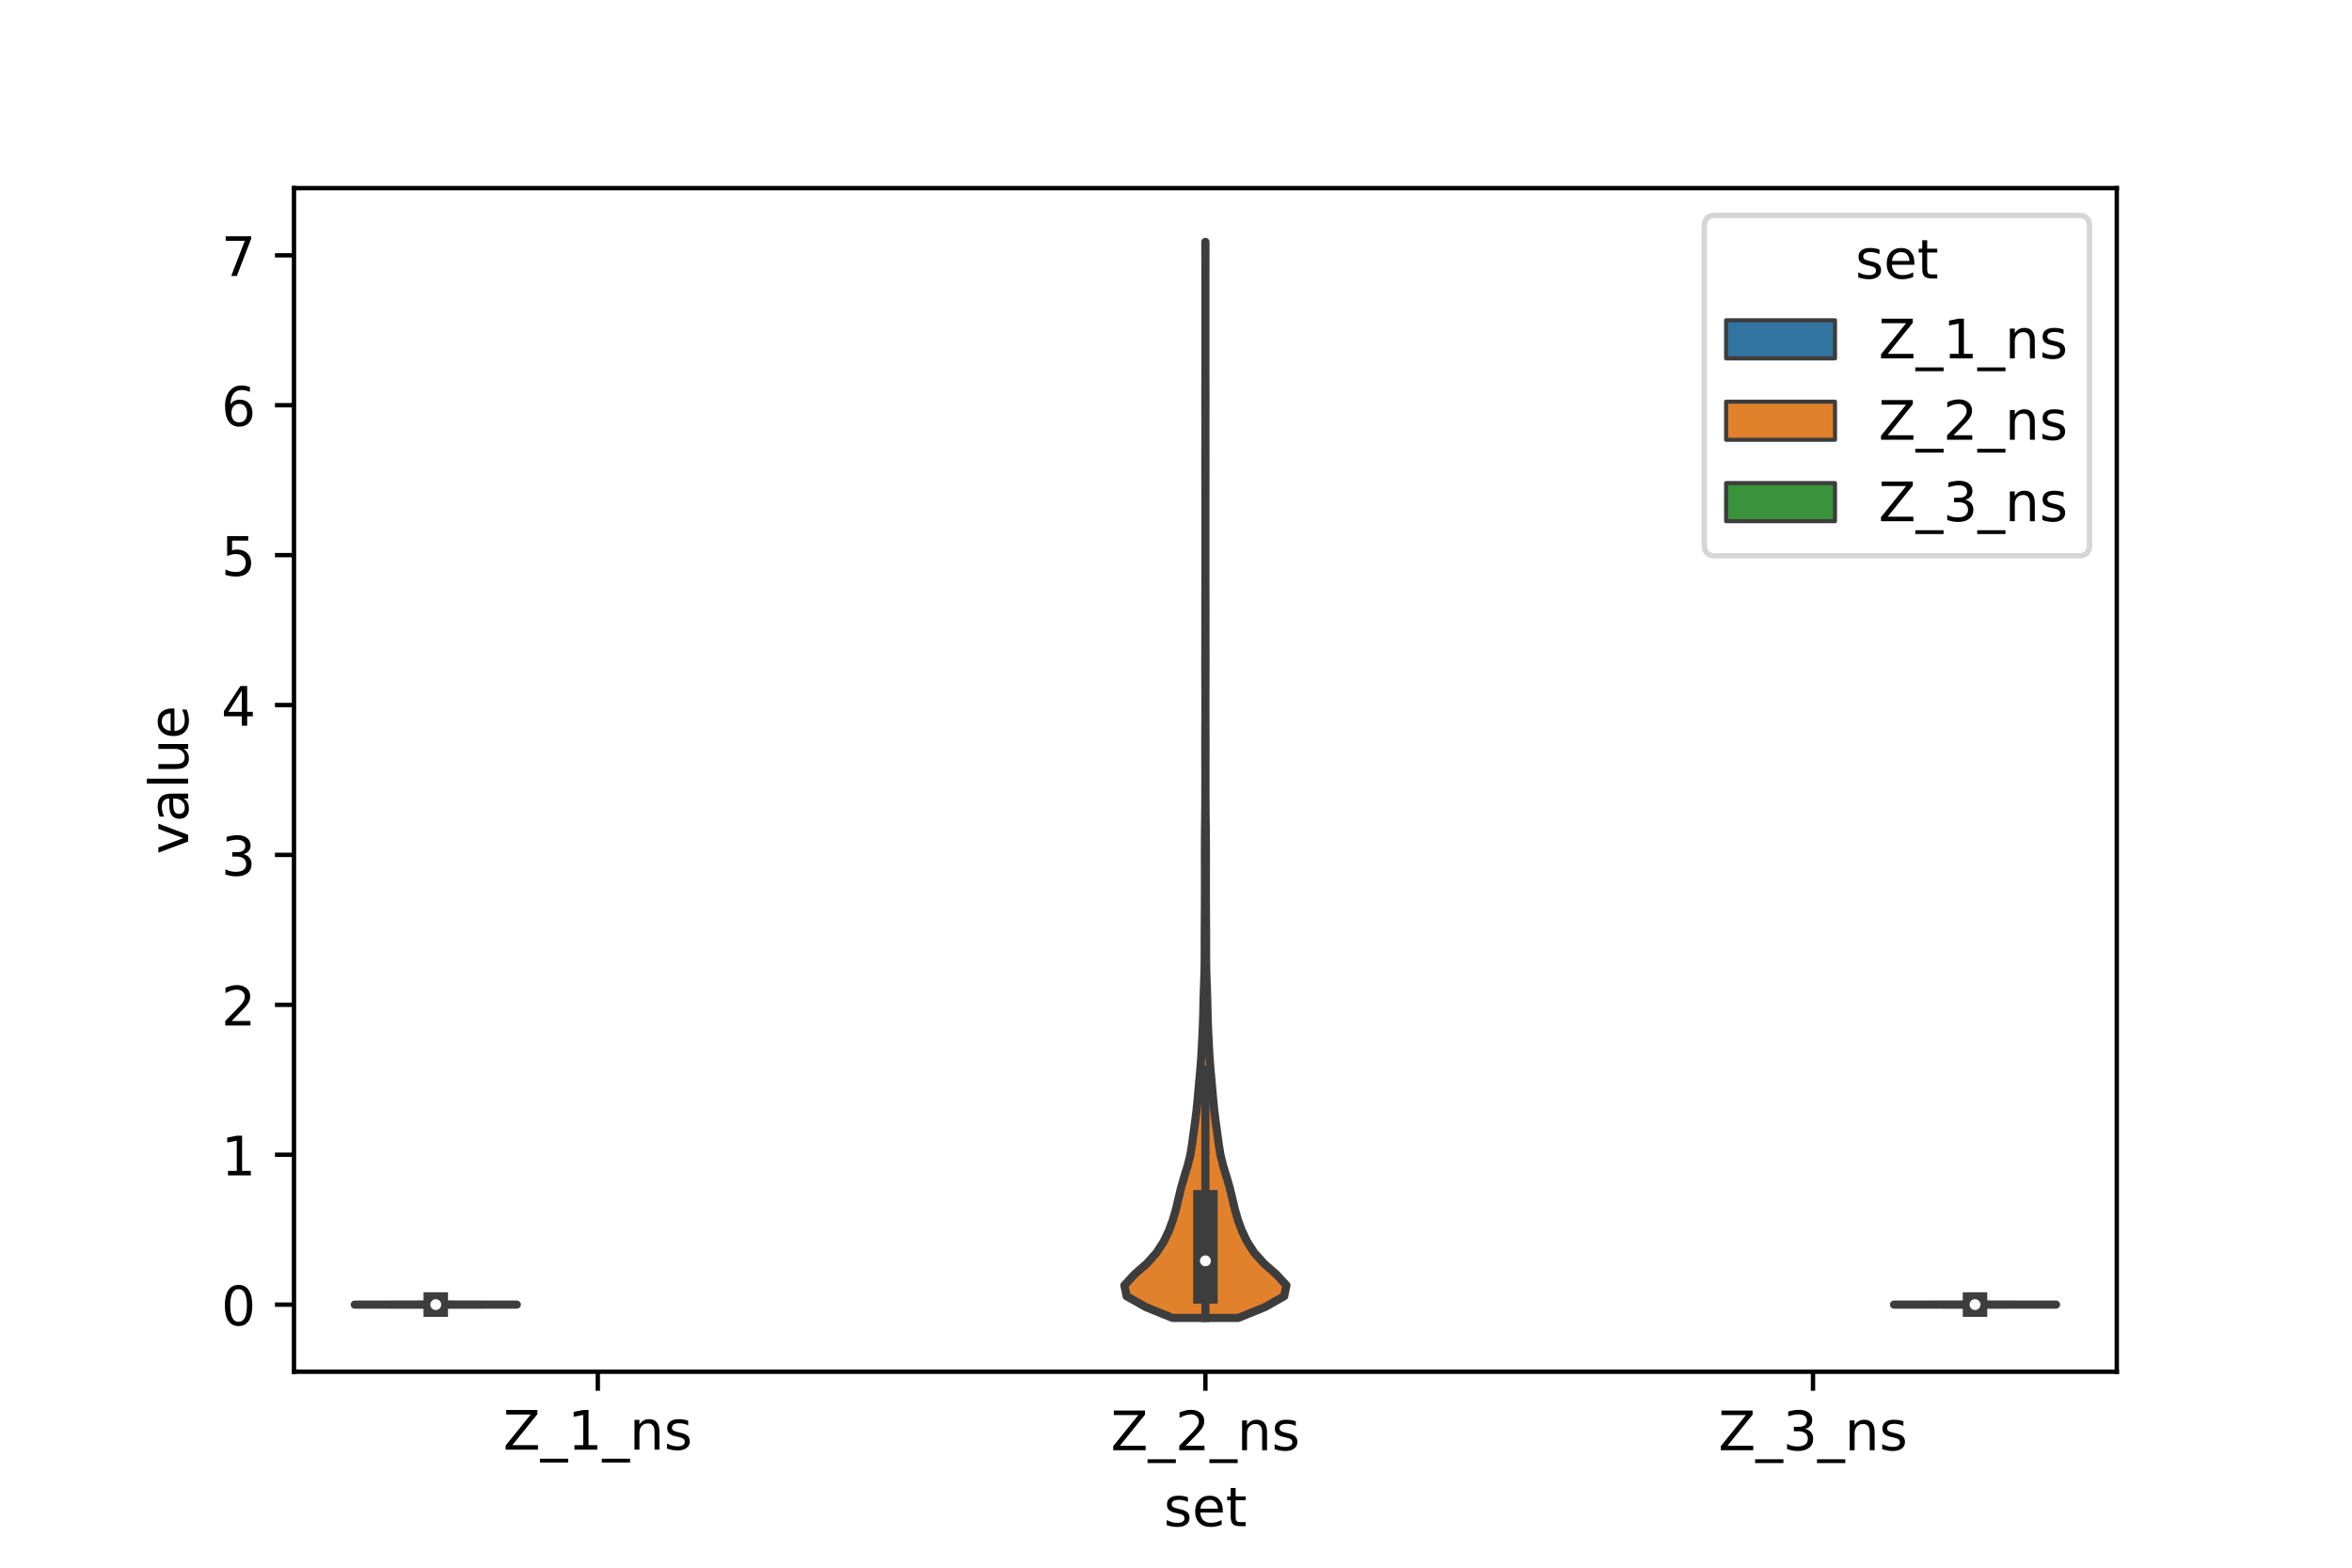 <?xml version="1.0" encoding="utf-8" standalone="no"?>
<!DOCTYPE svg PUBLIC "-//W3C//DTD SVG 1.1//EN"
  "http://www.w3.org/Graphics/SVG/1.1/DTD/svg11.dtd">
<!-- Created with matplotlib (https://matplotlib.org/) -->
<svg height="288pt" version="1.1" viewBox="0 0 432 288" width="432pt" xmlns="http://www.w3.org/2000/svg" xmlns:xlink="http://www.w3.org/1999/xlink">
 <defs>
  <style type="text/css">*{stroke-linecap:butt;stroke-linejoin:round;}</style>
 </defs>
 <g id="figure_1">
  <g id="patch_1">
   <path d="M 0 288 
L 432 288 
L 432 0 
L 0 0 
z
" style="fill:#ffffff;"/>
  </g>
  <g id="axes_1">
   <g id="patch_2">
    <path d="M 54 252 
L 388.8 252 
L 388.8 34.56 
L 54 34.56 
z
" style="fill:#ffffff;"/>
   </g>
   <g id="PolyCollection_1">
    <defs>
     <path d="M 80.055 -48.241 
L 80.025 -48.241 
L 80.029 -48.25 
L 80.025 -48.259 
L 80 -48.268 
L 79.981 -48.277 
L 79.948 -48.286 
L 79.82 -48.295 
L 79.437 -48.304 
L 77.706 -48.313 
L 71.362 -48.322 
L 65.16 -48.33 
L 69.408 -48.339 
L 75.157 -48.348 
L 77.632 -48.357 
L 78.612 -48.366 
L 79.174 -48.375 
L 79.527 -48.384 
L 79.688 -48.393 
L 79.784 -48.402 
L 79.816 -48.411 
L 79.819 -48.42 
L 79.87 -48.429 
L 79.926 -48.437 
L 79.961 -48.446 
L 79.968 -48.455 
L 79.961 -48.464 
L 79.982 -48.473 
L 79.992 -48.482 
L 79.986 -48.491 
L 79.983 -48.5 
L 79.993 -48.509 
L 80.019 -48.518 
L 80.035 -48.527 
L 80.037 -48.536 
L 80.028 -48.544 
L 80.019 -48.553 
L 80.006 -48.562 
L 80.006 -48.571 
L 80.029 -48.58 
L 80.029 -48.589 
L 80.018 -48.598 
L 80.019 -48.607 
L 80.03 -48.616 
L 80.028 -48.625 
L 80.025 -48.634 
L 80.035 -48.643 
L 80.04 -48.651 
L 80.04 -48.66 
L 80.037 -48.669 
L 80.032 -48.678 
L 80.036 -48.687 
L 80.039 -48.696 
L 80.04 -48.705 
L 80.04 -48.714 
L 80.04 -48.723 
L 80.04 -48.732 
L 80.04 -48.741 
L 80.04 -48.75 
L 80.039 -48.758 
L 80.036 -48.767 
L 80.032 -48.776 
L 80.037 -48.785 
L 80.04 -48.794 
L 80.04 -48.803 
L 80.04 -48.812 
L 80.04 -48.821 
L 80.04 -48.83 
L 80.04 -48.839 
L 80.04 -48.848 
L 80.04 -48.857 
L 80.04 -48.865 
L 80.04 -48.874 
L 80.04 -48.883 
L 80.038 -48.892 
L 80.033 -48.901 
L 80.034 -48.91 
L 80.039 -48.919 
L 80.04 -48.928 
L 80.04 -48.937 
L 80.04 -48.946 
L 80.04 -48.955 
L 80.036 -48.964 
L 80.032 -48.972 
L 80.036 -48.981 
L 80.04 -48.99 
L 80.04 -48.999 
L 80.04 -49.008 
L 80.04 -49.017 
L 80.04 -49.026 
L 80.04 -49.035 
L 80.04 -49.044 
L 80.04 -49.053 
L 80.04 -49.062 
L 80.04 -49.071 
L 80.04 -49.079 
L 80.04 -49.088 
L 80.04 -49.097 
L 80.04 -49.106 
L 80.036 -49.115 
L 80.032 -49.124 
L 80.048 -49.124 
L 80.048 -49.124 
L 80.044 -49.115 
L 80.04 -49.106 
L 80.04 -49.097 
L 80.04 -49.088 
L 80.04 -49.079 
L 80.04 -49.071 
L 80.04 -49.062 
L 80.04 -49.053 
L 80.04 -49.044 
L 80.04 -49.035 
L 80.04 -49.026 
L 80.04 -49.017 
L 80.04 -49.008 
L 80.04 -48.999 
L 80.04 -48.99 
L 80.044 -48.981 
L 80.048 -48.972 
L 80.044 -48.964 
L 80.04 -48.955 
L 80.04 -48.946 
L 80.04 -48.937 
L 80.04 -48.928 
L 80.041 -48.919 
L 80.046 -48.91 
L 80.047 -48.901 
L 80.042 -48.892 
L 80.04 -48.883 
L 80.04 -48.874 
L 80.04 -48.865 
L 80.04 -48.857 
L 80.04 -48.848 
L 80.04 -48.839 
L 80.04 -48.83 
L 80.04 -48.821 
L 80.04 -48.812 
L 80.04 -48.803 
L 80.04 -48.794 
L 80.043 -48.785 
L 80.048 -48.776 
L 80.044 -48.767 
L 80.041 -48.758 
L 80.04 -48.75 
L 80.04 -48.741 
L 80.04 -48.732 
L 80.04 -48.723 
L 80.04 -48.714 
L 80.04 -48.705 
L 80.041 -48.696 
L 80.044 -48.687 
L 80.048 -48.678 
L 80.043 -48.669 
L 80.04 -48.66 
L 80.04 -48.651 
L 80.045 -48.643 
L 80.055 -48.634 
L 80.052 -48.625 
L 80.05 -48.616 
L 80.061 -48.607 
L 80.062 -48.598 
L 80.051 -48.589 
L 80.051 -48.58 
L 80.074 -48.571 
L 80.074 -48.562 
L 80.061 -48.553 
L 80.052 -48.544 
L 80.043 -48.536 
L 80.045 -48.527 
L 80.061 -48.518 
L 80.087 -48.509 
L 80.097 -48.5 
L 80.094 -48.491 
L 80.088 -48.482 
L 80.098 -48.473 
L 80.119 -48.464 
L 80.112 -48.455 
L 80.119 -48.446 
L 80.154 -48.437 
L 80.21 -48.429 
L 80.261 -48.42 
L 80.264 -48.411 
L 80.296 -48.402 
L 80.392 -48.393 
L 80.553 -48.384 
L 80.906 -48.375 
L 81.468 -48.366 
L 82.448 -48.357 
L 84.923 -48.348 
L 90.672 -48.339 
L 94.92 -48.33 
L 88.718 -48.322 
L 82.374 -48.313 
L 80.643 -48.304 
L 80.26 -48.295 
L 80.132 -48.286 
L 80.099 -48.277 
L 80.08 -48.268 
L 80.055 -48.259 
L 80.051 -48.25 
L 80.055 -48.241 
z
" id="m1eab6be34f" style="stroke:#3d3d3d;stroke-width:1.5;"/>
    </defs>
    <g clip-path="url(#pac6a07d2e2)">
     <use style="fill:#3274a1;stroke:#3d3d3d;stroke-width:1.5;" x="0" xlink:href="#m1eab6be34f" y="288"/>
    </g>
   </g>
   <g id="PolyCollection_2">
    <defs>
     <path d="M 227.443 -45.884 
L 215.357 -45.884 
L 210.448 -47.88 
L 206.927 -49.877 
L 206.52 -51.874 
L 208.357 -53.87 
L 210.634 -55.867 
L 212.434 -57.864 
L 213.72 -59.86 
L 214.679 -61.857 
L 215.419 -63.854 
L 215.991 -65.851 
L 216.464 -67.847 
L 216.947 -69.844 
L 217.523 -71.841 
L 218.138 -73.837 
L 218.634 -75.834 
L 218.96 -77.831 
L 219.223 -79.827 
L 219.498 -81.824 
L 219.754 -83.821 
L 219.956 -85.818 
L 220.129 -87.814 
L 220.31 -89.811 
L 220.493 -91.808 
L 220.642 -93.804 
L 220.754 -95.801 
L 220.857 -97.798 
L 220.947 -99.794 
L 221.007 -101.791 
L 221.049 -103.788 
L 221.106 -105.784 
L 221.181 -107.781 
L 221.243 -109.778 
L 221.269 -111.775 
L 221.274 -113.771 
L 221.275 -115.768 
L 221.283 -117.765 
L 221.296 -119.761 
L 221.309 -121.758 
L 221.316 -123.755 
L 221.317 -125.751 
L 221.314 -127.748 
L 221.311 -129.745 
L 221.31 -131.741 
L 221.316 -133.738 
L 221.333 -135.735 
L 221.356 -137.732 
L 221.374 -139.728 
L 221.382 -141.725 
L 221.386 -143.722 
L 221.387 -145.718 
L 221.383 -147.715 
L 221.378 -149.712 
L 221.377 -151.708 
L 221.383 -153.705 
L 221.392 -155.702 
L 221.396 -157.699 
L 221.396 -159.695 
L 221.391 -161.692 
L 221.383 -163.689 
L 221.378 -165.685 
L 221.379 -167.682 
L 221.385 -169.679 
L 221.389 -171.675 
L 221.389 -173.672 
L 221.387 -175.669 
L 221.389 -177.665 
L 221.394 -179.662 
L 221.398 -181.659 
L 221.399 -183.656 
L 221.4 -185.652 
L 221.4 -187.649 
L 221.4 -189.646 
L 221.4 -191.642 
L 221.4 -193.639 
L 221.399 -195.636 
L 221.397 -197.632 
L 221.392 -199.629 
L 221.388 -201.626 
L 221.388 -203.622 
L 221.392 -205.619 
L 221.396 -207.616 
L 221.395 -209.613 
L 221.391 -211.609 
L 221.388 -213.606 
L 221.389 -215.603 
L 221.393 -217.599 
L 221.397 -219.596 
L 221.399 -221.593 
L 221.4 -223.589 
L 221.4 -225.586 
L 221.4 -227.583 
L 221.4 -229.58 
L 221.4 -231.576 
L 221.4 -233.573 
L 221.4 -235.57 
L 221.398 -237.566 
L 221.395 -239.563 
L 221.39 -241.56 
L 221.388 -243.556 
L 221.412 -243.556 
L 221.412 -243.556 
L 221.41 -241.56 
L 221.405 -239.563 
L 221.402 -237.566 
L 221.4 -235.57 
L 221.4 -233.573 
L 221.4 -231.576 
L 221.4 -229.58 
L 221.4 -227.583 
L 221.4 -225.586 
L 221.4 -223.589 
L 221.401 -221.593 
L 221.403 -219.596 
L 221.407 -217.599 
L 221.411 -215.603 
L 221.412 -213.606 
L 221.409 -211.609 
L 221.405 -209.613 
L 221.404 -207.616 
L 221.408 -205.619 
L 221.412 -203.622 
L 221.412 -201.626 
L 221.408 -199.629 
L 221.403 -197.632 
L 221.401 -195.636 
L 221.4 -193.639 
L 221.4 -191.642 
L 221.4 -189.646 
L 221.4 -187.649 
L 221.4 -185.652 
L 221.401 -183.656 
L 221.402 -181.659 
L 221.406 -179.662 
L 221.411 -177.665 
L 221.413 -175.669 
L 221.411 -173.672 
L 221.411 -171.675 
L 221.415 -169.679 
L 221.421 -167.682 
L 221.422 -165.685 
L 221.417 -163.689 
L 221.409 -161.692 
L 221.404 -159.695 
L 221.404 -157.699 
L 221.408 -155.702 
L 221.417 -153.705 
L 221.423 -151.708 
L 221.422 -149.712 
L 221.417 -147.715 
L 221.413 -145.718 
L 221.414 -143.722 
L 221.418 -141.725 
L 221.426 -139.728 
L 221.444 -137.732 
L 221.467 -135.735 
L 221.484 -133.738 
L 221.49 -131.741 
L 221.489 -129.745 
L 221.486 -127.748 
L 221.483 -125.751 
L 221.484 -123.755 
L 221.491 -121.758 
L 221.504 -119.761 
L 221.517 -117.765 
L 221.525 -115.768 
L 221.526 -113.771 
L 221.531 -111.775 
L 221.557 -109.778 
L 221.619 -107.781 
L 221.694 -105.784 
L 221.751 -103.788 
L 221.793 -101.791 
L 221.853 -99.794 
L 221.943 -97.798 
L 222.046 -95.801 
L 222.158 -93.804 
L 222.307 -91.808 
L 222.49 -89.811 
L 222.671 -87.814 
L 222.844 -85.818 
L 223.046 -83.821 
L 223.302 -81.824 
L 223.577 -79.827 
L 223.84 -77.831 
L 224.166 -75.834 
L 224.662 -73.837 
L 225.277 -71.841 
L 225.853 -69.844 
L 226.336 -67.847 
L 226.809 -65.851 
L 227.381 -63.854 
L 228.121 -61.857 
L 229.08 -59.86 
L 230.366 -57.864 
L 232.166 -55.867 
L 234.443 -53.87 
L 236.28 -51.874 
L 235.873 -49.877 
L 232.352 -47.88 
L 227.443 -45.884 
z
" id="mcc6a40007e" style="stroke:#3d3d3d;stroke-width:1.5;"/>
    </defs>
    <g clip-path="url(#pac6a07d2e2)">
     <use style="fill:#e1812c;stroke:#3d3d3d;stroke-width:1.5;" x="0" xlink:href="#mcc6a40007e" y="288"/>
    </g>
   </g>
   <g id="PolyCollection_3">
    <defs>
     <path d="M 362.771 -48.186 
L 362.749 -48.186 
L 362.754 -48.191 
L 362.759 -48.196 
L 362.76 -48.201 
L 362.759 -48.206 
L 362.755 -48.21 
L 362.743 -48.215 
L 362.732 -48.22 
L 362.74 -48.225 
L 362.755 -48.23 
L 362.758 -48.235 
L 362.753 -48.24 
L 362.745 -48.245 
L 362.732 -48.249 
L 362.706 -48.254 
L 362.692 -48.259 
L 362.704 -48.264 
L 362.719 -48.269 
L 362.712 -48.274 
L 362.684 -48.279 
L 362.666 -48.284 
L 362.605 -48.289 
L 362.503 -48.293 
L 362.428 -48.298 
L 362.316 -48.303 
L 362.001 -48.308 
L 361.255 -48.313 
L 359.482 -48.318 
L 355.804 -48.323 
L 350.629 -48.328 
L 347.88 -48.333 
L 350.323 -48.337 
L 354.72 -48.342 
L 357.964 -48.347 
L 359.755 -48.352 
L 360.682 -48.357 
L 361.253 -48.362 
L 361.658 -48.367 
L 362 -48.372 
L 362.172 -48.376 
L 362.212 -48.381 
L 362.324 -48.386 
L 362.399 -48.391 
L 362.457 -48.396 
L 362.545 -48.401 
L 362.596 -48.406 
L 362.606 -48.411 
L 362.631 -48.416 
L 362.669 -48.42 
L 362.673 -48.425 
L 362.672 -48.43 
L 362.704 -48.435 
L 362.732 -48.44 
L 362.712 -48.445 
L 362.692 -48.45 
L 362.717 -48.455 
L 362.742 -48.46 
L 362.735 -48.464 
L 362.726 -48.469 
L 362.731 -48.474 
L 362.739 -48.479 
L 362.747 -48.484 
L 362.748 -48.489 
L 362.748 -48.494 
L 362.748 -48.499 
L 362.749 -48.503 
L 362.754 -48.508 
L 362.75 -48.513 
L 362.75 -48.518 
L 362.757 -48.523 
L 362.76 -48.528 
L 362.76 -48.533 
L 362.759 -48.538 
L 362.753 -48.543 
L 362.749 -48.547 
L 362.752 -48.552 
L 362.75 -48.557 
L 362.75 -48.562 
L 362.757 -48.567 
L 362.76 -48.572 
L 362.76 -48.577 
L 362.76 -48.582 
L 362.76 -48.586 
L 362.76 -48.591 
L 362.76 -48.596 
L 362.76 -48.601 
L 362.76 -48.606 
L 362.76 -48.611 
L 362.76 -48.616 
L 362.76 -48.621 
L 362.76 -48.626 
L 362.76 -48.63 
L 362.76 -48.635 
L 362.76 -48.64 
L 362.76 -48.645 
L 362.76 -48.65 
L 362.76 -48.655 
L 362.759 -48.66 
L 362.754 -48.665 
L 362.749 -48.67 
L 362.771 -48.67 
L 362.771 -48.67 
L 362.766 -48.665 
L 362.761 -48.66 
L 362.76 -48.655 
L 362.76 -48.65 
L 362.76 -48.645 
L 362.76 -48.64 
L 362.76 -48.635 
L 362.76 -48.63 
L 362.76 -48.626 
L 362.76 -48.621 
L 362.76 -48.616 
L 362.76 -48.611 
L 362.76 -48.606 
L 362.76 -48.601 
L 362.76 -48.596 
L 362.76 -48.591 
L 362.76 -48.586 
L 362.76 -48.582 
L 362.76 -48.577 
L 362.76 -48.572 
L 362.763 -48.567 
L 362.77 -48.562 
L 362.77 -48.557 
L 362.768 -48.552 
L 362.771 -48.547 
L 362.767 -48.543 
L 362.761 -48.538 
L 362.76 -48.533 
L 362.76 -48.528 
L 362.763 -48.523 
L 362.77 -48.518 
L 362.77 -48.513 
L 362.766 -48.508 
L 362.771 -48.503 
L 362.772 -48.499 
L 362.772 -48.494 
L 362.772 -48.489 
L 362.773 -48.484 
L 362.781 -48.479 
L 362.789 -48.474 
L 362.794 -48.469 
L 362.785 -48.464 
L 362.778 -48.46 
L 362.803 -48.455 
L 362.828 -48.45 
L 362.808 -48.445 
L 362.788 -48.44 
L 362.816 -48.435 
L 362.848 -48.43 
L 362.847 -48.425 
L 362.851 -48.42 
L 362.889 -48.416 
L 362.914 -48.411 
L 362.924 -48.406 
L 362.975 -48.401 
L 363.063 -48.396 
L 363.121 -48.391 
L 363.196 -48.386 
L 363.308 -48.381 
L 363.348 -48.376 
L 363.52 -48.372 
L 363.862 -48.367 
L 364.267 -48.362 
L 364.838 -48.357 
L 365.765 -48.352 
L 367.556 -48.347 
L 370.8 -48.342 
L 375.197 -48.337 
L 377.64 -48.333 
L 374.891 -48.328 
L 369.716 -48.323 
L 366.038 -48.318 
L 364.265 -48.313 
L 363.519 -48.308 
L 363.204 -48.303 
L 363.092 -48.298 
L 363.017 -48.293 
L 362.915 -48.289 
L 362.854 -48.284 
L 362.836 -48.279 
L 362.808 -48.274 
L 362.801 -48.269 
L 362.816 -48.264 
L 362.828 -48.259 
L 362.814 -48.254 
L 362.788 -48.249 
L 362.775 -48.245 
L 362.767 -48.24 
L 362.762 -48.235 
L 362.765 -48.23 
L 362.78 -48.225 
L 362.788 -48.22 
L 362.777 -48.215 
L 362.765 -48.21 
L 362.761 -48.206 
L 362.76 -48.201 
L 362.761 -48.196 
L 362.766 -48.191 
L 362.771 -48.186 
z
" id="mb51e953769" style="stroke:#3d3d3d;stroke-width:1.5;"/>
    </defs>
    <g clip-path="url(#pac6a07d2e2)">
     <use style="fill:#3a923a;stroke:#3d3d3d;stroke-width:1.5;" x="0" xlink:href="#mb51e953769" y="288"/>
    </g>
   </g>
   <g id="patch_3">
    <path clip-path="url(#pac6a07d2e2)" d="M 109.8 239.671 
L 109.8 239.671 
L 109.8 239.671 
L 109.8 239.671 
z
" style="fill:#3274a1;stroke:#3d3d3d;stroke-linejoin:miter;stroke-width:0.75;"/>
   </g>
   <g id="patch_4">
    <path clip-path="url(#pac6a07d2e2)" d="M 109.8 239.671 
L 109.8 239.671 
L 109.8 239.671 
L 109.8 239.671 
z
" style="fill:#e1812c;stroke:#3d3d3d;stroke-linejoin:miter;stroke-width:0.75;"/>
   </g>
   <g id="patch_5">
    <path clip-path="url(#pac6a07d2e2)" d="M 109.8 239.671 
L 109.8 239.671 
L 109.8 239.671 
L 109.8 239.671 
z
" style="fill:#3a923a;stroke:#3d3d3d;stroke-linejoin:miter;stroke-width:0.75;"/>
   </g>
   <g id="matplotlib.axis_1">
    <g id="xtick_1">
     <g id="line2d_1">
      <defs>
       <path d="M 0 0 
L 0 3.5 
" id="md1b99caf09" style="stroke:#000000;stroke-width:0.8;"/>
      </defs>
      <g>
       <use style="stroke:#000000;stroke-width:0.8;" x="109.8" xlink:href="#md1b99caf09" y="252"/>
      </g>
     </g>
     <g id="text_1">
      <!-- Z_1_ns -->
      <g transform="translate(92.42 266.32)scale(0.1 -0.1)">
       <defs>
        <path d="M 5.609 72.906 
L 62.891 72.906 
L 62.891 65.375 
L 16.797 8.297 
L 64.016 8.297 
L 64.016 0 
L 4.5 0 
L 4.5 7.516 
L 50.594 64.594 
L 5.609 64.594 
z
" id="DejaVuSans-90"/>
        <path d="M 50.984 -16.609 
L 50.984 -23.578 
L -0.984 -23.578 
L -0.984 -16.609 
z
" id="DejaVuSans-95"/>
        <path d="M 12.406 8.297 
L 28.516 8.297 
L 28.516 63.922 
L 10.984 60.406 
L 10.984 69.391 
L 28.422 72.906 
L 38.281 72.906 
L 38.281 8.297 
L 54.391 8.297 
L 54.391 0 
L 12.406 0 
z
" id="DejaVuSans-49"/>
        <path d="M 54.891 33.016 
L 54.891 0 
L 45.906 0 
L 45.906 32.719 
Q 45.906 40.484 42.875 44.328 
Q 39.844 48.188 33.797 48.188 
Q 26.516 48.188 22.312 43.547 
Q 18.109 38.922 18.109 30.906 
L 18.109 0 
L 9.078 0 
L 9.078 54.688 
L 18.109 54.688 
L 18.109 46.188 
Q 21.344 51.125 25.703 53.562 
Q 30.078 56 35.797 56 
Q 45.219 56 50.047 50.172 
Q 54.891 44.344 54.891 33.016 
z
" id="DejaVuSans-110"/>
        <path d="M 44.281 53.078 
L 44.281 44.578 
Q 40.484 46.531 36.375 47.5 
Q 32.281 48.484 27.875 48.484 
Q 21.188 48.484 17.844 46.438 
Q 14.5 44.391 14.5 40.281 
Q 14.5 37.156 16.891 35.375 
Q 19.281 33.594 26.516 31.984 
L 29.594 31.297 
Q 39.156 29.25 43.188 25.516 
Q 47.219 21.781 47.219 15.094 
Q 47.219 7.469 41.188 3.016 
Q 35.156 -1.422 24.609 -1.422 
Q 20.219 -1.422 15.453 -0.562 
Q 10.688 0.297 5.422 2 
L 5.422 11.281 
Q 10.406 8.688 15.234 7.391 
Q 20.062 6.109 24.812 6.109 
Q 31.156 6.109 34.562 8.281 
Q 37.984 10.453 37.984 14.406 
Q 37.984 18.062 35.516 20.016 
Q 33.062 21.969 24.703 23.781 
L 21.578 24.516 
Q 13.234 26.266 9.516 29.906 
Q 5.812 33.547 5.812 39.891 
Q 5.812 47.609 11.281 51.797 
Q 16.75 56 26.812 56 
Q 31.781 56 36.172 55.266 
Q 40.578 54.547 44.281 53.078 
z
" id="DejaVuSans-115"/>
       </defs>
       <use xlink:href="#DejaVuSans-90"/>
       <use x="68.506" xlink:href="#DejaVuSans-95"/>
       <use x="118.506" xlink:href="#DejaVuSans-49"/>
       <use x="182.129" xlink:href="#DejaVuSans-95"/>
       <use x="232.129" xlink:href="#DejaVuSans-110"/>
       <use x="295.508" xlink:href="#DejaVuSans-115"/>
      </g>
     </g>
    </g>
    <g id="xtick_2">
     <g id="line2d_2">
      <g>
       <use style="stroke:#000000;stroke-width:0.8;" x="221.4" xlink:href="#md1b99caf09" y="252"/>
      </g>
     </g>
     <g id="text_2">
      <!-- Z_2_ns -->
      <g transform="translate(204.02 266.422)scale(0.1 -0.1)">
       <defs>
        <path d="M 19.188 8.297 
L 53.609 8.297 
L 53.609 0 
L 7.328 0 
L 7.328 8.297 
Q 12.938 14.109 22.625 23.891 
Q 32.328 33.688 34.812 36.531 
Q 39.547 41.844 41.422 45.531 
Q 43.312 49.219 43.312 52.781 
Q 43.312 58.594 39.234 62.25 
Q 35.156 65.922 28.609 65.922 
Q 23.969 65.922 18.812 64.312 
Q 13.672 62.703 7.812 59.422 
L 7.812 69.391 
Q 13.766 71.781 18.938 73 
Q 24.125 74.219 28.422 74.219 
Q 39.75 74.219 46.484 68.547 
Q 53.219 62.891 53.219 53.422 
Q 53.219 48.922 51.531 44.891 
Q 49.859 40.875 45.406 35.406 
Q 44.188 33.984 37.641 27.219 
Q 31.109 20.453 19.188 8.297 
z
" id="DejaVuSans-50"/>
       </defs>
       <use xlink:href="#DejaVuSans-90"/>
       <use x="68.506" xlink:href="#DejaVuSans-95"/>
       <use x="118.506" xlink:href="#DejaVuSans-50"/>
       <use x="182.129" xlink:href="#DejaVuSans-95"/>
       <use x="232.129" xlink:href="#DejaVuSans-110"/>
       <use x="295.508" xlink:href="#DejaVuSans-115"/>
      </g>
     </g>
    </g>
    <g id="xtick_3">
     <g id="line2d_3">
      <g>
       <use style="stroke:#000000;stroke-width:0.8;" x="333" xlink:href="#md1b99caf09" y="252"/>
      </g>
     </g>
     <g id="text_3">
      <!-- Z_3_ns -->
      <g transform="translate(315.62 266.422)scale(0.1 -0.1)">
       <defs>
        <path d="M 40.578 39.312 
Q 47.656 37.797 51.625 33 
Q 55.609 28.219 55.609 21.188 
Q 55.609 10.406 48.188 4.484 
Q 40.766 -1.422 27.094 -1.422 
Q 22.516 -1.422 17.656 -0.516 
Q 12.797 0.391 7.625 2.203 
L 7.625 11.719 
Q 11.719 9.328 16.594 8.109 
Q 21.484 6.891 26.812 6.891 
Q 36.078 6.891 40.938 10.547 
Q 45.797 14.203 45.797 21.188 
Q 45.797 27.641 41.281 31.266 
Q 36.766 34.906 28.719 34.906 
L 20.219 34.906 
L 20.219 43.016 
L 29.109 43.016 
Q 36.375 43.016 40.234 45.922 
Q 44.094 48.828 44.094 54.297 
Q 44.094 59.906 40.109 62.906 
Q 36.141 65.922 28.719 65.922 
Q 24.656 65.922 20.016 65.031 
Q 15.375 64.156 9.812 62.312 
L 9.812 71.094 
Q 15.438 72.656 20.344 73.438 
Q 25.25 74.219 29.594 74.219 
Q 40.828 74.219 47.359 69.109 
Q 53.906 64.016 53.906 55.328 
Q 53.906 49.266 50.438 45.094 
Q 46.969 40.922 40.578 39.312 
z
" id="DejaVuSans-51"/>
       </defs>
       <use xlink:href="#DejaVuSans-90"/>
       <use x="68.506" xlink:href="#DejaVuSans-95"/>
       <use x="118.506" xlink:href="#DejaVuSans-51"/>
       <use x="182.129" xlink:href="#DejaVuSans-95"/>
       <use x="232.129" xlink:href="#DejaVuSans-110"/>
       <use x="295.508" xlink:href="#DejaVuSans-115"/>
      </g>
     </g>
    </g>
    <g id="text_4">
     <!-- set -->
     <g transform="translate(213.759 280.378)scale(0.1 -0.1)">
      <defs>
       <path d="M 56.203 29.594 
L 56.203 25.203 
L 14.891 25.203 
Q 15.484 15.922 20.484 11.062 
Q 25.484 6.203 34.422 6.203 
Q 39.594 6.203 44.453 7.469 
Q 49.312 8.734 54.109 11.281 
L 54.109 2.781 
Q 49.266 0.734 44.188 -0.344 
Q 39.109 -1.422 33.891 -1.422 
Q 20.797 -1.422 13.156 6.188 
Q 5.516 13.812 5.516 26.812 
Q 5.516 40.234 12.766 48.109 
Q 20.016 56 32.328 56 
Q 43.359 56 49.781 48.891 
Q 56.203 41.797 56.203 29.594 
z
M 47.219 32.234 
Q 47.125 39.594 43.094 43.984 
Q 39.062 48.391 32.422 48.391 
Q 24.906 48.391 20.391 44.141 
Q 15.875 39.891 15.188 32.172 
z
" id="DejaVuSans-101"/>
       <path d="M 18.312 70.219 
L 18.312 54.688 
L 36.812 54.688 
L 36.812 47.703 
L 18.312 47.703 
L 18.312 18.016 
Q 18.312 11.328 20.141 9.422 
Q 21.969 7.516 27.594 7.516 
L 36.812 7.516 
L 36.812 0 
L 27.594 0 
Q 17.188 0 13.234 3.875 
Q 9.281 7.766 9.281 18.016 
L 9.281 47.703 
L 2.688 47.703 
L 2.688 54.688 
L 9.281 54.688 
L 9.281 70.219 
z
" id="DejaVuSans-116"/>
      </defs>
      <use xlink:href="#DejaVuSans-115"/>
      <use x="52.1" xlink:href="#DejaVuSans-101"/>
      <use x="113.623" xlink:href="#DejaVuSans-116"/>
     </g>
    </g>
   </g>
   <g id="matplotlib.axis_2">
    <g id="ytick_1">
     <g id="line2d_4">
      <defs>
       <path d="M 0 0 
L -3.5 0 
" id="m93d4c0deea" style="stroke:#000000;stroke-width:0.8;"/>
      </defs>
      <g>
       <use style="stroke:#000000;stroke-width:0.8;" x="54" xlink:href="#m93d4c0deea" y="239.671"/>
      </g>
     </g>
     <g id="text_5">
      <!-- 0 -->
      <g transform="translate(40.638 243.47)scale(0.1 -0.1)">
       <defs>
        <path d="M 31.781 66.406 
Q 24.172 66.406 20.328 58.906 
Q 16.5 51.422 16.5 36.375 
Q 16.5 21.391 20.328 13.891 
Q 24.172 6.391 31.781 6.391 
Q 39.453 6.391 43.281 13.891 
Q 47.125 21.391 47.125 36.375 
Q 47.125 51.422 43.281 58.906 
Q 39.453 66.406 31.781 66.406 
z
M 31.781 74.219 
Q 44.047 74.219 50.516 64.516 
Q 56.984 54.828 56.984 36.375 
Q 56.984 17.969 50.516 8.266 
Q 44.047 -1.422 31.781 -1.422 
Q 19.531 -1.422 13.062 8.266 
Q 6.594 17.969 6.594 36.375 
Q 6.594 54.828 13.062 64.516 
Q 19.531 74.219 31.781 74.219 
z
" id="DejaVuSans-48"/>
       </defs>
       <use xlink:href="#DejaVuSans-48"/>
      </g>
     </g>
    </g>
    <g id="ytick_2">
     <g id="line2d_5">
      <g>
       <use style="stroke:#000000;stroke-width:0.8;" x="54" xlink:href="#m93d4c0deea" y="212.132"/>
      </g>
     </g>
     <g id="text_6">
      <!-- 1 -->
      <g transform="translate(40.638 215.931)scale(0.1 -0.1)">
       <use xlink:href="#DejaVuSans-49"/>
      </g>
     </g>
    </g>
    <g id="ytick_3">
     <g id="line2d_6">
      <g>
       <use style="stroke:#000000;stroke-width:0.8;" x="54" xlink:href="#m93d4c0deea" y="184.594"/>
      </g>
     </g>
     <g id="text_7">
      <!-- 2 -->
      <g transform="translate(40.638 188.393)scale(0.1 -0.1)">
       <use xlink:href="#DejaVuSans-50"/>
      </g>
     </g>
    </g>
    <g id="ytick_4">
     <g id="line2d_7">
      <g>
       <use style="stroke:#000000;stroke-width:0.8;" x="54" xlink:href="#m93d4c0deea" y="157.055"/>
      </g>
     </g>
     <g id="text_8">
      <!-- 3 -->
      <g transform="translate(40.638 160.854)scale(0.1 -0.1)">
       <use xlink:href="#DejaVuSans-51"/>
      </g>
     </g>
    </g>
    <g id="ytick_5">
     <g id="line2d_8">
      <g>
       <use style="stroke:#000000;stroke-width:0.8;" x="54" xlink:href="#m93d4c0deea" y="129.517"/>
      </g>
     </g>
     <g id="text_9">
      <!-- 4 -->
      <g transform="translate(40.638 133.316)scale(0.1 -0.1)">
       <defs>
        <path d="M 37.797 64.312 
L 12.891 25.391 
L 37.797 25.391 
z
M 35.203 72.906 
L 47.609 72.906 
L 47.609 25.391 
L 58.016 25.391 
L 58.016 17.188 
L 47.609 17.188 
L 47.609 0 
L 37.797 0 
L 37.797 17.188 
L 4.891 17.188 
L 4.891 26.703 
z
" id="DejaVuSans-52"/>
       </defs>
       <use xlink:href="#DejaVuSans-52"/>
      </g>
     </g>
    </g>
    <g id="ytick_6">
     <g id="line2d_9">
      <g>
       <use style="stroke:#000000;stroke-width:0.8;" x="54" xlink:href="#m93d4c0deea" y="101.978"/>
      </g>
     </g>
     <g id="text_10">
      <!-- 5 -->
      <g transform="translate(40.638 105.777)scale(0.1 -0.1)">
       <defs>
        <path d="M 10.797 72.906 
L 49.516 72.906 
L 49.516 64.594 
L 19.828 64.594 
L 19.828 46.734 
Q 21.969 47.469 24.109 47.828 
Q 26.266 48.188 28.422 48.188 
Q 40.625 48.188 47.75 41.5 
Q 54.891 34.812 54.891 23.391 
Q 54.891 11.625 47.562 5.094 
Q 40.234 -1.422 26.906 -1.422 
Q 22.312 -1.422 17.547 -0.641 
Q 12.797 0.141 7.719 1.703 
L 7.719 11.625 
Q 12.109 9.234 16.797 8.062 
Q 21.484 6.891 26.703 6.891 
Q 35.156 6.891 40.078 11.328 
Q 45.016 15.766 45.016 23.391 
Q 45.016 31 40.078 35.438 
Q 35.156 39.891 26.703 39.891 
Q 22.75 39.891 18.812 39.016 
Q 14.891 38.141 10.797 36.281 
z
" id="DejaVuSans-53"/>
       </defs>
       <use xlink:href="#DejaVuSans-53"/>
      </g>
     </g>
    </g>
    <g id="ytick_7">
     <g id="line2d_10">
      <g>
       <use style="stroke:#000000;stroke-width:0.8;" x="54" xlink:href="#m93d4c0deea" y="74.44"/>
      </g>
     </g>
     <g id="text_11">
      <!-- 6 -->
      <g transform="translate(40.638 78.239)scale(0.1 -0.1)">
       <defs>
        <path d="M 33.016 40.375 
Q 26.375 40.375 22.484 35.828 
Q 18.609 31.297 18.609 23.391 
Q 18.609 15.531 22.484 10.953 
Q 26.375 6.391 33.016 6.391 
Q 39.656 6.391 43.531 10.953 
Q 47.406 15.531 47.406 23.391 
Q 47.406 31.297 43.531 35.828 
Q 39.656 40.375 33.016 40.375 
z
M 52.594 71.297 
L 52.594 62.312 
Q 48.875 64.062 45.094 64.984 
Q 41.312 65.922 37.594 65.922 
Q 27.828 65.922 22.672 59.328 
Q 17.531 52.734 16.797 39.406 
Q 19.672 43.656 24.016 45.922 
Q 28.375 48.188 33.594 48.188 
Q 44.578 48.188 50.953 41.516 
Q 57.328 34.859 57.328 23.391 
Q 57.328 12.156 50.688 5.359 
Q 44.047 -1.422 33.016 -1.422 
Q 20.359 -1.422 13.672 8.266 
Q 6.984 17.969 6.984 36.375 
Q 6.984 53.656 15.188 63.938 
Q 23.391 74.219 37.203 74.219 
Q 40.922 74.219 44.703 73.484 
Q 48.484 72.75 52.594 71.297 
z
" id="DejaVuSans-54"/>
       </defs>
       <use xlink:href="#DejaVuSans-54"/>
      </g>
     </g>
    </g>
    <g id="ytick_8">
     <g id="line2d_11">
      <g>
       <use style="stroke:#000000;stroke-width:0.8;" x="54" xlink:href="#m93d4c0deea" y="46.901"/>
      </g>
     </g>
     <g id="text_12">
      <!-- 7 -->
      <g transform="translate(40.638 50.7)scale(0.1 -0.1)">
       <defs>
        <path d="M 8.203 72.906 
L 55.078 72.906 
L 55.078 68.703 
L 28.609 0 
L 18.312 0 
L 43.219 64.594 
L 8.203 64.594 
z
" id="DejaVuSans-55"/>
       </defs>
       <use xlink:href="#DejaVuSans-55"/>
      </g>
     </g>
    </g>
    <g id="text_13">
     <!-- value -->
     <g transform="translate(34.558 156.938)rotate(-90)scale(0.1 -0.1)">
      <defs>
       <path d="M 2.984 54.688 
L 12.5 54.688 
L 29.594 8.797 
L 46.688 54.688 
L 56.203 54.688 
L 35.688 0 
L 23.484 0 
z
" id="DejaVuSans-118"/>
       <path d="M 34.281 27.484 
Q 23.391 27.484 19.188 25 
Q 14.984 22.516 14.984 16.5 
Q 14.984 11.719 18.141 8.906 
Q 21.297 6.109 26.703 6.109 
Q 34.188 6.109 38.703 11.406 
Q 43.219 16.703 43.219 25.484 
L 43.219 27.484 
z
M 52.203 31.203 
L 52.203 0 
L 43.219 0 
L 43.219 8.297 
Q 40.141 3.328 35.547 0.953 
Q 30.953 -1.422 24.312 -1.422 
Q 15.922 -1.422 10.953 3.297 
Q 6 8.016 6 15.922 
Q 6 25.141 12.172 29.828 
Q 18.359 34.516 30.609 34.516 
L 43.219 34.516 
L 43.219 35.406 
Q 43.219 41.609 39.141 45 
Q 35.062 48.391 27.688 48.391 
Q 23 48.391 18.547 47.266 
Q 14.109 46.141 10.016 43.891 
L 10.016 52.203 
Q 14.938 54.109 19.578 55.047 
Q 24.219 56 28.609 56 
Q 40.484 56 46.344 49.844 
Q 52.203 43.703 52.203 31.203 
z
" id="DejaVuSans-97"/>
       <path d="M 9.422 75.984 
L 18.406 75.984 
L 18.406 0 
L 9.422 0 
z
" id="DejaVuSans-108"/>
       <path d="M 8.5 21.578 
L 8.5 54.688 
L 17.484 54.688 
L 17.484 21.922 
Q 17.484 14.156 20.5 10.266 
Q 23.531 6.391 29.594 6.391 
Q 36.859 6.391 41.078 11.031 
Q 45.312 15.672 45.312 23.688 
L 45.312 54.688 
L 54.297 54.688 
L 54.297 0 
L 45.312 0 
L 45.312 8.406 
Q 42.047 3.422 37.719 1 
Q 33.406 -1.422 27.688 -1.422 
Q 18.266 -1.422 13.375 4.438 
Q 8.5 10.297 8.5 21.578 
z
M 31.109 56 
z
" id="DejaVuSans-117"/>
      </defs>
      <use xlink:href="#DejaVuSans-118"/>
      <use x="59.18" xlink:href="#DejaVuSans-97"/>
      <use x="120.459" xlink:href="#DejaVuSans-108"/>
      <use x="148.242" xlink:href="#DejaVuSans-117"/>
      <use x="211.621" xlink:href="#DejaVuSans-101"/>
     </g>
    </g>
   </g>
   <g id="line2d_12">
    <path clip-path="url(#pac6a07d2e2)" d="M 80.04 239.691 
L 80.04 239.639 
" style="fill:none;stroke:#3d3d3d;stroke-linecap:square;stroke-width:1.5;"/>
   </g>
   <g id="line2d_13">
    <path clip-path="url(#pac6a07d2e2)" d="M 80.04 239.672 
L 80.04 239.659 
" style="fill:none;stroke:#3d3d3d;stroke-linecap:square;stroke-width:4.5;"/>
   </g>
   <g id="line2d_14">
    <path clip-path="url(#pac6a07d2e2)" d="M 221.4 242.116 
L 221.4 196.459 
" style="fill:none;stroke:#3d3d3d;stroke-linecap:square;stroke-width:1.5;"/>
   </g>
   <g id="line2d_15">
    <path clip-path="url(#pac6a07d2e2)" d="M 221.4 237.237 
L 221.4 220.866 
" style="fill:none;stroke:#3d3d3d;stroke-linecap:square;stroke-width:4.5;"/>
   </g>
   <g id="line2d_16">
    <path clip-path="url(#pac6a07d2e2)" d="M 362.76 239.691 
L 362.76 239.638 
" style="fill:none;stroke:#3d3d3d;stroke-linecap:square;stroke-width:1.5;"/>
   </g>
   <g id="line2d_17">
    <path clip-path="url(#pac6a07d2e2)" d="M 362.76 239.672 
L 362.76 239.658 
" style="fill:none;stroke:#3d3d3d;stroke-linecap:square;stroke-width:4.5;"/>
   </g>
   <g id="patch_6">
    <path d="M 54 252 
L 54 34.56 
" style="fill:none;stroke:#000000;stroke-linecap:square;stroke-linejoin:miter;stroke-width:0.8;"/>
   </g>
   <g id="patch_7">
    <path d="M 388.8 252 
L 388.8 34.56 
" style="fill:none;stroke:#000000;stroke-linecap:square;stroke-linejoin:miter;stroke-width:0.8;"/>
   </g>
   <g id="patch_8">
    <path d="M 54 252 
L 388.8 252 
" style="fill:none;stroke:#000000;stroke-linecap:square;stroke-linejoin:miter;stroke-width:0.8;"/>
   </g>
   <g id="patch_9">
    <path d="M 54 34.56 
L 388.8 34.56 
" style="fill:none;stroke:#000000;stroke-linecap:square;stroke-linejoin:miter;stroke-width:0.8;"/>
   </g>
   <g id="PathCollection_1">
    <defs>
     <path d="M 0 1.5 
C 0.398 1.5 0.779 1.342 1.061 1.061 
C 1.342 0.779 1.5 0.398 1.5 0 
C 1.5 -0.398 1.342 -0.779 1.061 -1.061 
C 0.779 -1.342 0.398 -1.5 0 -1.5 
C -0.398 -1.5 -0.779 -1.342 -1.061 -1.061 
C -1.342 -0.779 -1.5 -0.398 -1.5 0 
C -1.5 0.398 -1.342 0.779 -1.061 1.061 
C -0.779 1.342 -0.398 1.5 0 1.5 
z
" id="m765ef77de1" style="stroke:#3d3d3d;"/>
    </defs>
    <g clip-path="url(#pac6a07d2e2)">
     <use style="fill:#ffffff;stroke:#3d3d3d;" x="80.04" xlink:href="#m765ef77de1" y="239.668"/>
    </g>
   </g>
   <g id="PathCollection_2">
    <g clip-path="url(#pac6a07d2e2)">
     <use style="fill:#ffffff;stroke:#3d3d3d;" x="221.4" xlink:href="#m765ef77de1" y="231.626"/>
    </g>
   </g>
   <g id="PathCollection_3">
    <g clip-path="url(#pac6a07d2e2)">
     <use style="fill:#ffffff;stroke:#3d3d3d;" x="362.76" xlink:href="#m765ef77de1" y="239.666"/>
    </g>
   </g>
   <g id="legend_1">
    <g id="patch_10">
     <path d="M 315.041 102.107 
L 381.8 102.107 
Q 383.8 102.107 383.8 100.107 
L 383.8 41.56 
Q 383.8 39.56 381.8 39.56 
L 315.041 39.56 
Q 313.041 39.56 313.041 41.56 
L 313.041 100.107 
Q 313.041 102.107 315.041 102.107 
z
" style="fill:#ffffff;opacity:0.8;stroke:#cccccc;stroke-linejoin:miter;"/>
    </g>
    <g id="text_14">
     <!-- set -->
     <g transform="translate(340.779 51.158)scale(0.1 -0.1)">
      <use xlink:href="#DejaVuSans-115"/>
      <use x="52.1" xlink:href="#DejaVuSans-101"/>
      <use x="113.623" xlink:href="#DejaVuSans-116"/>
     </g>
    </g>
    <g id="patch_11">
     <path d="M 317.041 65.837 
L 337.041 65.837 
L 337.041 58.837 
L 317.041 58.837 
z
" style="fill:#3274a1;stroke:#3d3d3d;stroke-linejoin:miter;stroke-width:0.75;"/>
    </g>
    <g id="text_15">
     <!-- Z_1_ns -->
     <g transform="translate(345.041 65.837)scale(0.1 -0.1)">
      <use xlink:href="#DejaVuSans-90"/>
      <use x="68.506" xlink:href="#DejaVuSans-95"/>
      <use x="118.506" xlink:href="#DejaVuSans-49"/>
      <use x="182.129" xlink:href="#DejaVuSans-95"/>
      <use x="232.129" xlink:href="#DejaVuSans-110"/>
      <use x="295.508" xlink:href="#DejaVuSans-115"/>
     </g>
    </g>
    <g id="patch_12">
     <path d="M 317.041 80.793 
L 337.041 80.793 
L 337.041 73.793 
L 317.041 73.793 
z
" style="fill:#e1812c;stroke:#3d3d3d;stroke-linejoin:miter;stroke-width:0.75;"/>
    </g>
    <g id="text_16">
     <!-- Z_2_ns -->
     <g transform="translate(345.041 80.793)scale(0.1 -0.1)">
      <use xlink:href="#DejaVuSans-90"/>
      <use x="68.506" xlink:href="#DejaVuSans-95"/>
      <use x="118.506" xlink:href="#DejaVuSans-50"/>
      <use x="182.129" xlink:href="#DejaVuSans-95"/>
      <use x="232.129" xlink:href="#DejaVuSans-110"/>
      <use x="295.508" xlink:href="#DejaVuSans-115"/>
     </g>
    </g>
    <g id="patch_13">
     <path d="M 317.041 95.749 
L 337.041 95.749 
L 337.041 88.749 
L 317.041 88.749 
z
" style="fill:#3a923a;stroke:#3d3d3d;stroke-linejoin:miter;stroke-width:0.75;"/>
    </g>
    <g id="text_17">
     <!-- Z_3_ns -->
     <g transform="translate(345.041 95.749)scale(0.1 -0.1)">
      <use xlink:href="#DejaVuSans-90"/>
      <use x="68.506" xlink:href="#DejaVuSans-95"/>
      <use x="118.506" xlink:href="#DejaVuSans-51"/>
      <use x="182.129" xlink:href="#DejaVuSans-95"/>
      <use x="232.129" xlink:href="#DejaVuSans-110"/>
      <use x="295.508" xlink:href="#DejaVuSans-115"/>
     </g>
    </g>
   </g>
  </g>
 </g>
 <defs>
  <clipPath id="pac6a07d2e2">
   <rect height="217.44" width="334.8" x="54" y="34.56"/>
  </clipPath>
 </defs>
</svg>
